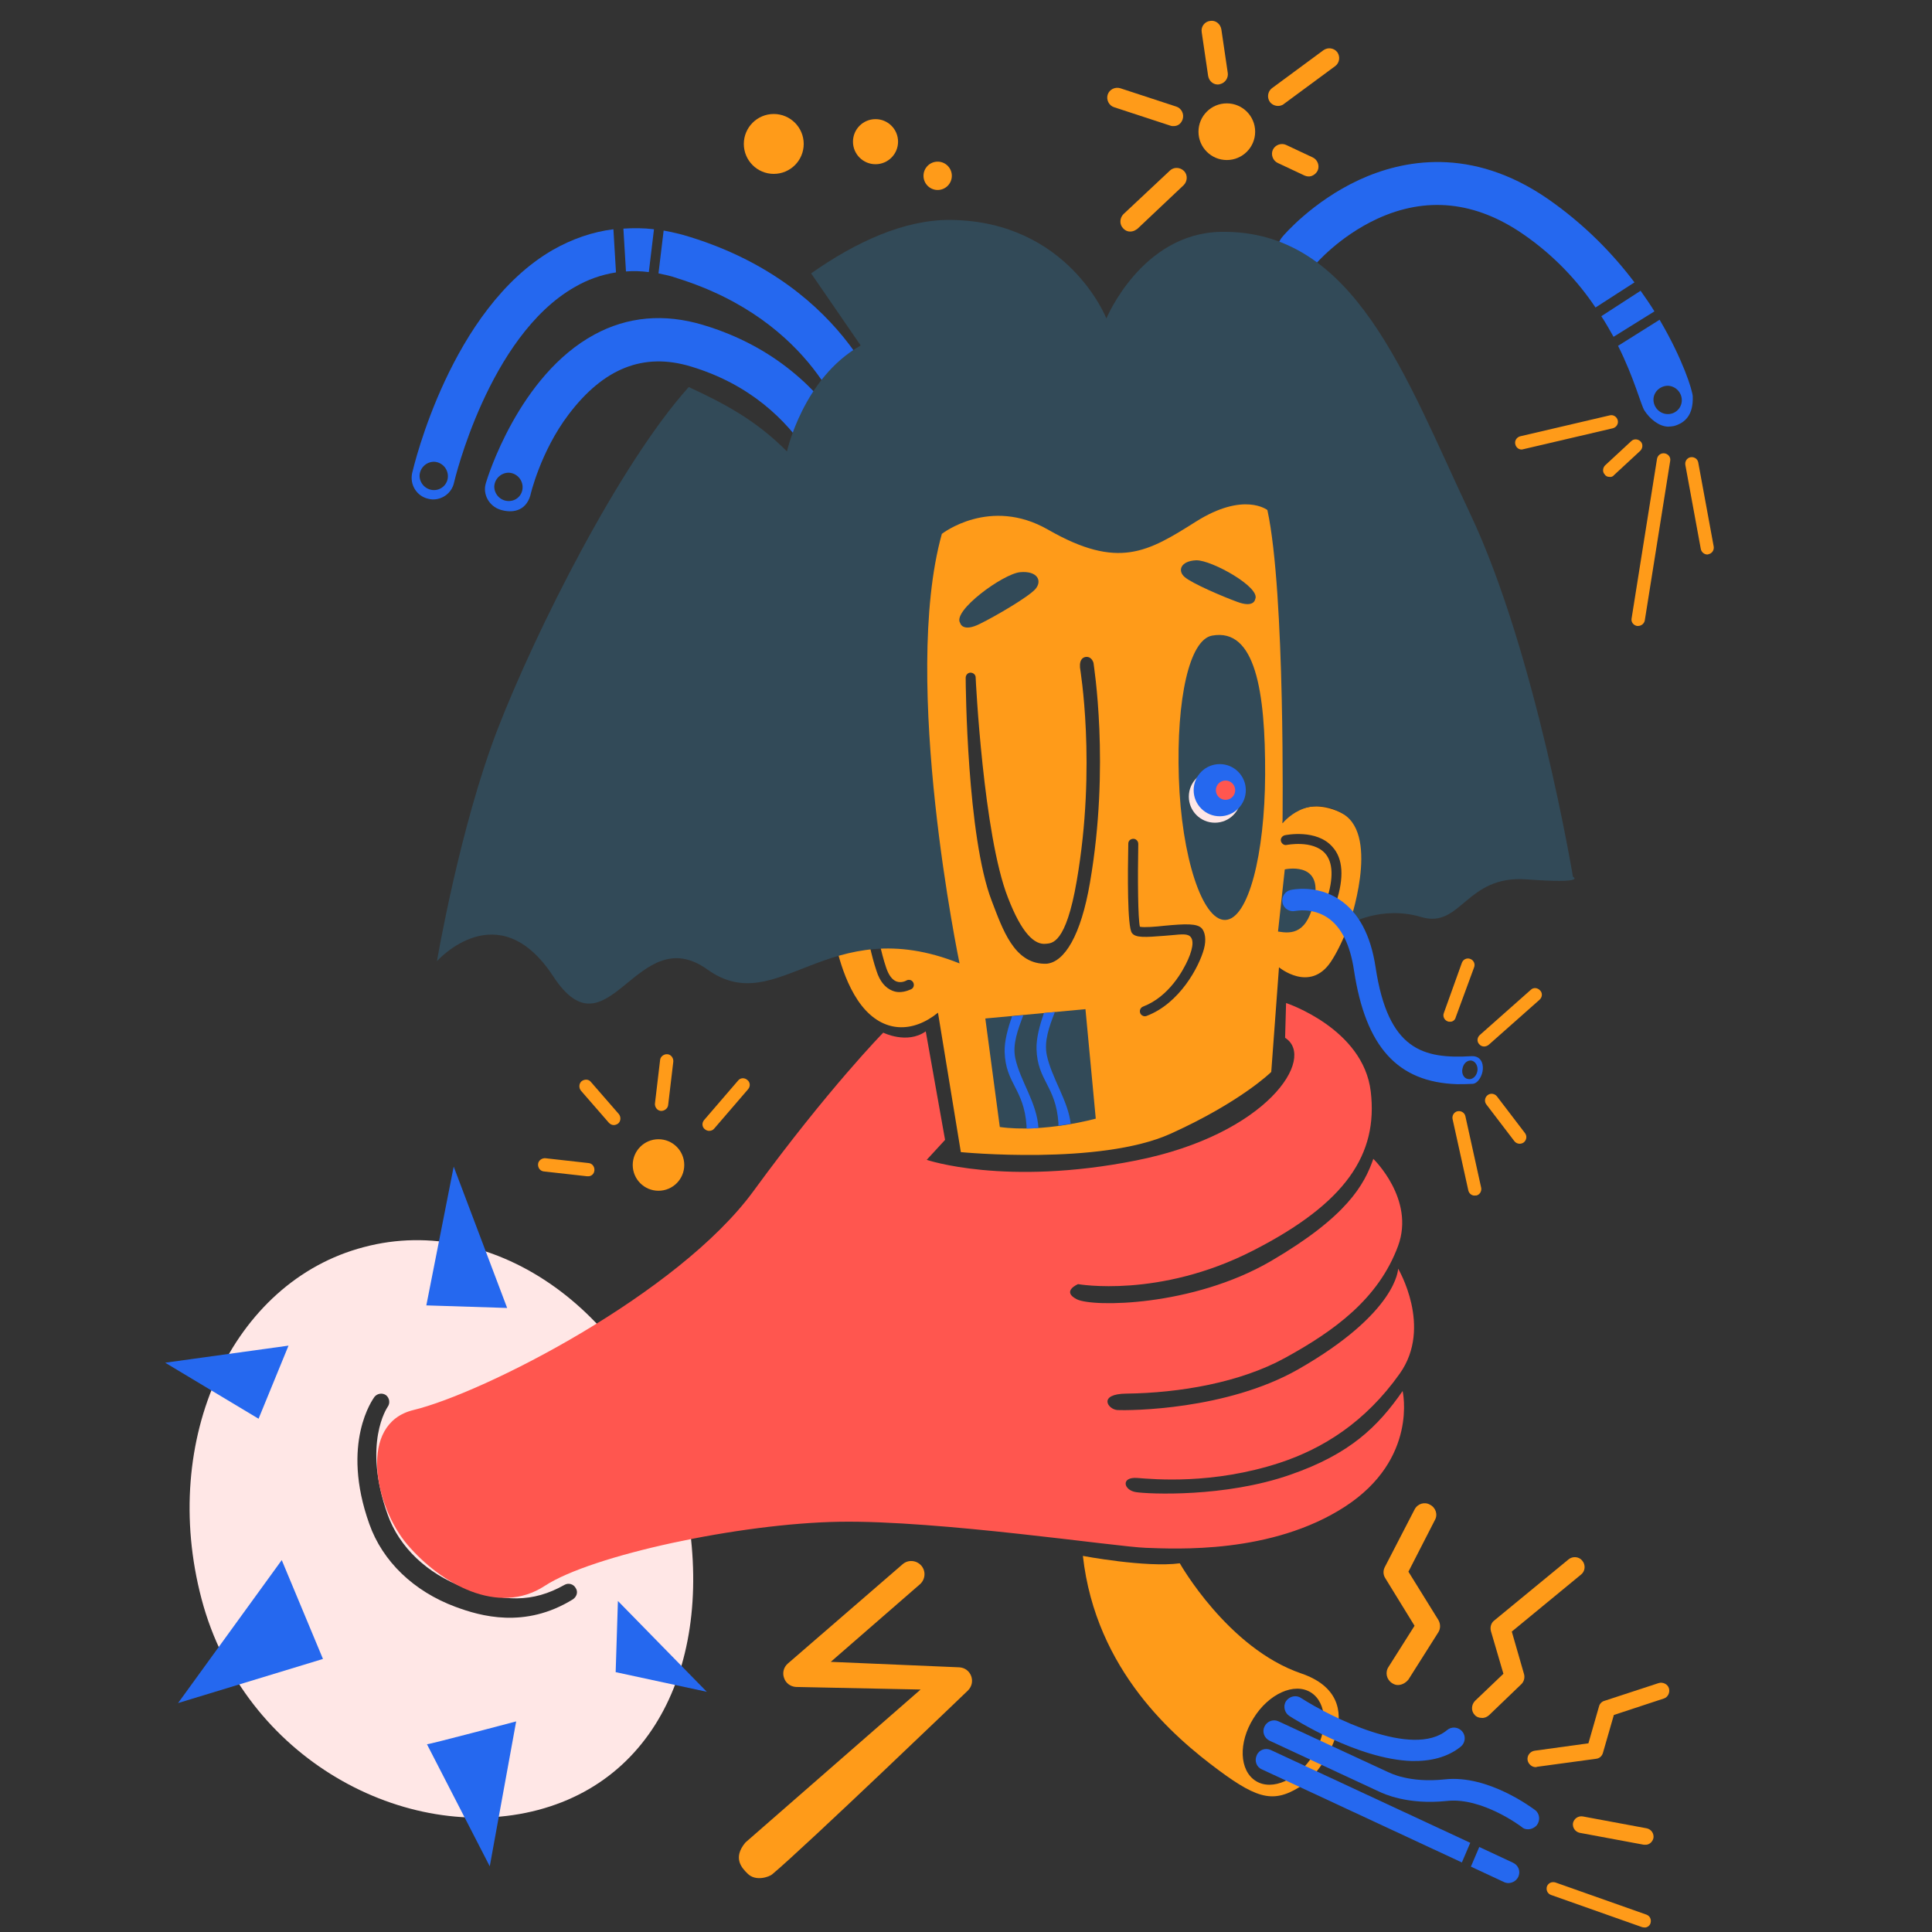 <?xml version="1.0" encoding="utf-8"?>
<!-- Generator: Adobe Illustrator 23.0.6, SVG Export Plug-In . SVG Version: 6.00 Build 0)  -->
<svg version="1.1" id="Layer_2_1_" xmlns="http://www.w3.org/2000/svg" xmlns:xlink="http://www.w3.org/1999/xlink" x="0px" y="0px" viewBox="0 0 600 600" style="enable-background:new 0 0 600 600;" xml:space="preserve">

<rect x="0" y="0" width="600" height="600" fill="#333333" stroke="none"/>

<g id="Layer_3">
</g>
<g>
	<g>
		<path d="M210.8,457.5c-13.1-49.6-56.9-81.1-97.8-70.2C72.1,398,49.5,447,62.6,496.6s63.6,76.3,104.5,65.5
			C208,551.3,223.9,507.1,210.8,457.5z M177.9,496.7c-14.9,9.2-28.7,5.2-36.5,2.3c-12.9-4.8-22.6-14.1-26.7-25.7
			c-9-25.2,1.2-38.9,1.6-39.5c0.9-1.1,2.5-1.3,3.6-0.5c1.1,0.9,1.3,2.5,0.5,3.6c-0.1,0.2-7.9,11.3,0,33.5
			c3.6,10.1,12.2,18.3,23.7,22.6c12.2,4.5,21.3,4.8,31.2-0.8c1.2-0.7,2.8-0.3,3.5,1C179.6,494.4,179.1,495.9,177.9,496.7z" style="fill:#FFE7E6;"/>
		<path d="M274.3,320.7c0,0,7.4,3.7,13.2-0.4l6,33.7l-5.7,6.2c0,0,24.3,8.3,65,0.2c40.8-8.1,56.1-31.9,46.3-38.1
			l0.3-10.8c0,0,24,7.9,26.3,27.5c2.3,19.4-7.6,34.6-36.6,49.4c-29.1,14.9-54.3,10.4-54.3,10.4s-5.3,2.2-0.4,4.7s35.9,2.3,60.2-11.8
			c23.8-13.9,29.1-23.8,31.9-31.8c0,0,13,12.5,7.7,27c-6.1,16.5-19.8,26.4-35.1,34.8c-14,7.7-32.8,10.9-49.3,11.1
			c-8.9,0.1-5.8,4.9-2.8,5.1c4,0.2,33.9,0,56.1-12.6c31-17.7,31.1-31.3,31.1-31.3s10.8,18.1,0.5,32.6
			c-10.7,15.1-23.9,23.3-37.3,27.7c-20.8,6.8-39,5.1-44.2,4.7s-4.3,3.8-0.4,4.4s27.6,1.7,47.9-5.4c18.5-6.4,27.2-14.9,34.9-26
			c0,0,4.9,21.1-17.9,35.9s-52.6,13.1-61.8,12.8c-9.2-0.3-64.3-8.6-95.2-8.1s-77,10.4-91.5,19.9s-32.3-0.7-42.6-12.7
			s-15.5-37.7,1.8-41.9c21.9-5.3,82.3-36.1,105.6-68S274.3,320.7,274.3,320.7z" style="fill:#FF564F;"/>
		<polygon points="132.4,405.4 157.5,406.2 140.9,362.3 		" style="fill:#2568EF;"/>
		<polygon points="89.6,417.9 80.3,440.6 51.3,423.2 		" style="fill:#2568EF;"/>
		<polygon points="87.5,484.5 100.3,515.2 55.3,528.9 		" style="fill:#2568EF;"/>
		<path d="M132.6,541.7c0.9,0,27.7-7.1,27.7-7.1l-8.2,45L132.6,541.7z" style="fill:#2568EF;"/>
		<polygon points="191.2,519.3 191.9,497.2 219.5,525.4 		" style="fill:#2568EF;"/>
	</g>
	<g>
		<circle cx="204.5" cy="361.8" r="8" style="fill:#FF9B19;"/>
		<g>
			<path d="M182.5,365.3c-0.1,0-0.1,0-0.2,0l-13.4-1.5c-1.1-0.1-1.9-1.1-1.8-2.3c0.1-1.1,1.2-1.9,2.3-1.8l13.4,1.5
				c1.1,0.1,1.9,1.1,1.8,2.3C184.5,364.6,183.6,365.4,182.5,365.3z" style="fill:#FF9B19;"/>
		</g>
		<g>
			<path d="M190.6,349.4c-0.6,0-1.1-0.3-1.5-0.7l-8.7-10c-0.7-0.9-0.6-2.2,0.2-2.9c0.9-0.7,2.2-0.7,2.9,0.2l8.7,10
				c0.7,0.9,0.6,2.2-0.2,2.9C191.6,349.2,191.1,349.4,190.6,349.4z" style="fill:#FF9B19;"/>
		</g>
		<g>
			<path d="M205.4,345c-0.1,0-0.1,0-0.2,0c-1.1-0.1-1.9-1.2-1.8-2.3l1.6-13.5c0.1-1.1,1.2-1.9,2.3-1.8s1.9,1.2,1.8,2.3
				l-1.6,13.5C207.4,344.2,206.4,345,205.4,345z" style="fill:#FF9B19;"/>
		</g>
		<g>
			<path d="M220.2,351.2c-0.5,0-0.9-0.2-1.3-0.5c-0.9-0.7-1-2-0.2-2.9l10.5-12.2c0.7-0.9,2-1,2.9-0.2
				c0.9,0.7,1,2,0.2,2.9l-10.5,12.2C221.4,351,220.8,351.2,220.2,351.2z" style="fill:#FF9B19;"/>
		</g>
	</g>
	<g>
		<path d="M232.1,581.8c-1.6-1.6-4.7-4.7-0.6-9.6l54.4-47.5l-38.7-0.8c-1.7-0.1-3.2-1.2-3.7-2.8
			c-0.6-1.6-0.1-3.4,1.2-4.5l35.6-30.8c1.7-1.5,4.3-1.3,5.8,0.4c1.5,1.7,1.3,4.3-0.4,5.8L258,516.1l39.9,1.7
			c1.7,0.1,3.1,1.1,3.7,2.7c0.6,1.6,0.2,3.3-1,4.5c0,0-50.4,48.4-60.8,57.1C239,582.8,234.7,584.5,232.1,581.8z" style="fill:#FF9B19;"/>
	</g>
	<g>
		<path d="M404.1,519.7c-22.8-7.8-37.7-34.2-37.7-34.2c-10.6,1.4-30.1-2.3-30.1-2.3c4,35.7,28.5,56.4,42.1,66.5
			c12.8,9.5,17.7,10.4,26.7,4.3C410.1,550.6,426.9,527.5,404.1,519.7z M407.8,545.1c-4.7,7.6-12.7,11.2-17.8,8
			c-5.1-3.2-5.5-11.9-0.7-19.5c4.7-7.6,12.7-11.2,17.8-8C412.2,528.8,412.6,537.5,407.8,545.1z" style="fill:#FF9B19;"/>
		<g>
			<path d="M438.5,546.9c-17-0.5-37-13.3-38.1-14c-1.5-1-2-3.1-1-4.6s3.1-2,4.6-1c9,5.8,34.7,18.9,45.4,10
				c1.4-1.2,3.5-1,4.7,0.4s1,3.5-0.4,4.7C449.5,545.8,444.2,547,438.5,546.9z" style="fill:#2568EF;"/>
		</g>
		<g>
			<path d="M474.5,568.1c-0.7,0-1.4-0.2-1.9-0.7c-0.1-0.1-12.3-9.3-23.2-8.1c-12.4,1.3-19.8-2.3-21.1-2.9l-34-15.8
				c-1.7-0.8-2.4-2.8-1.6-4.4c0.8-1.7,2.8-2.4,4.4-1.6l34.1,15.8c0.1,0,0.2,0.1,0.3,0.1c0,0,6.1,3.3,17.2,2.1
				c13.6-1.5,27.4,9.1,28,9.5c1.5,1.1,1.7,3.2,0.6,4.7C476.5,567.7,475.5,568.1,474.5,568.1z" style="fill:#2568EF;"/>
		</g>
		<g>
			<path d="M456.6,572.3l-61.9-28.8c-1.7-0.8-3.7-0.1-4.4,1.6c-0.8,1.7-0.1,3.7,1.6,4.4l62.1,28.9L456.6,572.3z" style="fill:#2568EF;"/>
			<path d="M469.9,578.5l-10.5-4.9l-2.6,6.1l10.3,4.8c0.4,0.2,0.9,0.3,1.3,0.3c1.3,0,2.5-0.7,3.1-1.9
				C472.3,581.2,471.6,579.3,469.9,578.5z" style="fill:#2568EF;"/>
		</g>
		<g>
			<path d="M434.1,523.3c-0.6,0-1.2-0.2-1.8-0.6c-1.7-1.1-2.2-3.3-1.1-5l8.1-12.8l-9.1-14.8c-0.7-1.1-0.7-2.4-0.1-3.5
				l9.2-17.8c0.9-1.8,3.1-2.5,4.8-1.5c1.8,0.9,2.5,3.1,1.5,4.8l-8.2,16l9.3,15c0.7,1.2,0.7,2.7,0,3.8l-9.3,14.7
				C436.5,522.7,435.3,523.3,434.1,523.3z" style="fill:#FF9B19;"/>
		</g>
		<g>
			<path d="M460.1,533.5c-0.8,0-1.6-0.3-2.1-0.9c-1.2-1.2-1.1-3.2,0.1-4.4l8.8-8.4l-3.9-13.3c-0.3-1.2,0.1-2.5,1-3.2
				l23.1-19c1.3-1.1,3.3-0.9,4.3,0.4c1.1,1.3,0.9,3.3-0.4,4.3l-21.5,17.7l3.8,13.2c0.3,1.1,0,2.3-0.8,3.1l-10.1,9.7
				C461.7,533.3,460.9,533.6,460.1,533.5z" style="fill:#FF9B19;"/>
		</g>
		<g>
			<path d="M476.9,548.8c-1.2,0-2.3-1-2.5-2.2c-0.2-1.4,0.8-2.7,2.2-2.9l16.7-2.3l3.3-11.5c0.2-0.8,0.9-1.5,1.7-1.7
				l16.8-5.5c1.3-0.4,2.8,0.3,3.2,1.6s-0.3,2.8-1.6,3.2l-15.5,5.1l-3.4,11.8c-0.3,1-1.1,1.7-2.1,1.8l-18.4,2.5
				C477.2,548.8,477,548.8,476.9,548.8z" style="fill:#FF9B19;"/>
		</g>
		<g>
			<path d="M510.9,572.9c-0.1,0-0.3,0-0.4,0l-19.9-3.7c-1.4-0.3-2.3-1.6-2.1-3c0.3-1.4,1.6-2.3,3-2.1l19.9,3.7
				c1.4,0.3,2.3,1.6,2.1,3C513.2,572.1,512.1,573,510.9,572.9z" style="fill:#FF9B19;"/>
		</g>
		<g>
			<path d="M511,598.6c-0.3,0-0.6,0-1-0.1l-28.3-10c-1.1-0.4-1.6-1.5-1.3-2.6c0.4-1.1,1.5-1.6,2.6-1.3l28.3,10
				c1.1,0.4,1.6,1.5,1.3,2.6C512.4,598,511.7,598.5,511,598.6z" style="fill:#FF9B19;"/>
		</g>
	</g>
	<g>
		<g>
			<path d="M190.5,71.2c-6.5,0.8-12.8,3-18.8,6.4c-31.7,18.3-43.2,67.2-43.7,69.3c-0.8,3.6,1.4,7.2,5,8
				c0.4,0.1,0.9,0.2,1.3,0.2c3.1,0.1,6-2,6.7-5.2c0.1-0.5,10.7-45.4,37.4-60.7c4.1-2.4,8.4-3.9,12.9-4.6L190.5,71.2z M134.6,152.2
				c-2.4-0.1-4.3-2.1-4.3-4.5c0.1-2.4,2.1-4.3,4.5-4.3c2.4,0.1,4.3,2.1,4.3,4.5C139.1,150.4,137,152.3,134.6,152.2z" style="fill:#2568EF;"/>
			<path d="M275.8,129.8c-0.4-1.7-11.5-40.7-61.5-56.2c-2.8-0.9-5.5-1.5-8.2-2l-1.6,13.3c1.9,0.4,3.9,0.8,5.8,1.5
				c42.7,13.3,52.2,45.6,52.6,46.9c1,3.6,4.6,5.7,8.2,4.7C274.7,137,276.8,133.3,275.8,129.8z" style="fill:#2568EF;"/>
			<path d="M203.1,71.2c-3.2-0.4-6.4-0.4-9.5-0.2l0.8,13.3c2.3-0.2,4.7-0.1,7.1,0.2L203.1,71.2z" style="fill:#2568EF;"/>
		</g>
		<g>
			<path d="M501.1,104.6l12.7-7.9c-1.3-2.1-2.8-4.3-4.3-6.4l-12.2,7.9C498.7,100.3,499.9,102.5,501.1,104.6z" style="fill:#2568EF;"/>
			<path d="M507.6,87.7c-6.7-8.9-15.6-18.1-27-26c-23.7-16.3-45-12.1-58.6-5.8c-14.4,6.7-23.3,17.1-23.7,17.6
				c-2.4,2.8-2,7,0.8,9.4s7,2,9.4-0.8c0.1-0.1,7.3-8.6,19.1-14.1c15.3-7.1,30.6-5.5,45.4,4.7c9.9,6.8,17.2,14.9,22.5,22.8
				L507.6,87.7z" style="fill:#2568EF;"/>
			<path d="M525.7,123.1c-0.1-1.9-3.1-11.6-10.3-23.8l-12.9,8.1c5.1,10.2,7.1,18.4,8.2,20.1c1.6,2.5,4.4,4.9,7.3,5
				c0.6,0,1.3-0.1,1.9-0.2C523.4,131.3,525.9,128.8,525.7,123.1z M517.8,128.6c-2.4-0.1-4.3-2.1-4.3-4.5s2.1-4.3,4.5-4.3
				c2.4,0.1,4.3,2.1,4.3,4.5S520.3,128.7,517.8,128.6z" style="fill:#2568EF;"/>
		</g>
		<path d="M394.6,289.3c0-1.2,3-21.9,3-21.9s10.4-1.4,11.2,2.6s6,11.7-0.5,17.6S394.6,289.3,394.6,289.3z" style="fill:#324A58;"/>
		<path d="M272.6,157.2c-0.4-1.7-9.4-42.9-54.3-56.3c-12-3.6-23.4-2.6-33.7,3c-23.5,12.7-33.3,44.7-33.7,46.1
			c-1.1,3.5,1,7.2,4.5,8.3s7.8,0.6,9.3-4.4c0-0.1,3.1-13.6,11.9-25.2c10.9-14.4,23.3-19.3,37.9-14.9c37.1,11.1,44.8,44.9,45.1,46.3
			c0.6,3.1,3.3,5.2,6.3,5.3c0.5,0,1,0,1.6-0.1C271,164.4,273.3,160.8,272.6,157.2z M157.8,155.6c-2.4-0.1-4.3-2.1-4.3-4.5
			c0.1-2.4,2.1-4.3,4.5-4.3c2.4,0.1,4.3,2.1,4.3,4.5C162.3,153.8,160.3,155.7,157.8,155.6z" style="fill:#2568EF;"/>
		<path d="M417.3,252.8c-12.7-6.6-19,2.8-19,2.8l7.9-63.5l-11.9-49.2l-113.8,14.5l3.9,122.8l-12.8,4.8
			c0.8,4.5,2,10.8,3.6,15.5c0.8,2.4,1.9,3.8,3.2,4.3c1.6,0.6,3.1-0.3,3.1-0.3c0.7-0.4,1.7-0.2,2.1,0.6c0.4,0.7,0.2,1.7-0.6,2.1
			c-0.1,0-1.7,0.9-3.7,0.9c-0.7,0-1.3-0.1-2.1-0.4c-2.3-0.9-4-3-5-6.2c-1.6-4.7-2.8-10.8-3.6-15.3l-9.7,3.6c0,0,2,14,8.7,22.5
			s15.8,8.6,23.7,2.2l7.1,43.3c0,0,43.2,4.2,65.1-5.7c21.9-9.9,31.3-19.2,31.3-19.2l2.4-32.5c0,0,9.6,8,16.1-1.7
			S430,259.4,417.3,252.8z M338.5,274.1c-2.8,16.4-7.9,24.7-13.5,25.2c-0.3,0-0.5,0-0.8,0c-9.3-0.3-12.8-10.6-16.2-19.5
			c-7.7-19.9-8.1-67.3-8.1-69.3c0-0.8,0.6-1.6,1.5-1.6c0.8,0,1.6,0.6,1.6,1.5c0,0.5,2.4,48.9,10,68.3c4.3,11.2,8.3,14.8,11.8,14.4
			c1.8-0.2,6.2,0.3,9.6-19.6c6.2-36,1-65.9,1-66.2c-0.2-2.8,1.2-3.3,2.1-3.3c1.2,0,1.9,1.1,2.1,1.9
			C339.6,206.3,344.8,237.6,338.5,274.1z M373.9,294.7c-1.5,5.5-7.5,16.9-17.8,20.8c-0.2,0.1-0.4,0.1-0.6,0.1c-0.6,0-1.2-0.4-1.4-1
			c-0.3-0.8,0.1-1.7,0.9-2c8.1-3.1,12.5-11.3,14-14.7c1.7-3.9,1.9-6.8-0.1-7.5c-1.3-0.5-4,0-7,0.2c-6.4,0.5-9.3,0.7-10.4-0.9
			c-1.4-2-1.3-18.2-1.1-27.7c0-0.9,0.7-1.5,1.6-1.5l0,0c0.8,0,1.5,0.7,1.5,1.6c-0.2,11-0.1,23.2,0.5,25.7c1.2,0.3,5,0,7.6-0.3
			c6.5-0.6,10.3-0.8,11.7,0.9C374.2,289.5,374.7,291.7,373.9,294.7z M408.3,278.8c-2.1,11.4-7.2,11.2-11.4,10.5L399,270
			C399,270,410.4,267.4,408.3,278.8z M414.9,280.4c-0.2,0.7-0.8,1.1-1.5,1.1c-0.1,0-0.3,0-0.4-0.1c-0.8-0.3-1.3-1.1-1-1.9
			c2.2-6.8,2-11.7-0.5-14.5c-3.8-4.2-11.8-2.6-11.9-2.6c-0.8,0.2-1.6-0.4-1.8-1.2c-0.2-0.8,0.4-1.6,1.2-1.8c0.4-0.1,9.9-2,14.8,3.6
			C417.1,266.6,417.5,272.5,414.9,280.4z" style="fill:#FF9B19;"/>
		<path d="M306,316.3l31.1-2.9l3.2,34c0,0-16.2,4.5-29.8,2.6L306,316.3z" style="fill:#324A58;"/>
		<path d="M392.9,240.6c-0.1,24.7-5.2,44.9-12.4,45.1c-7.1,0.2-13.6-19.6-14.4-44.2s3.3-42.8,10.3-44.1
			C389.9,194.9,393,214.8,392.9,240.6z" style="fill:#324A58;"/>
		<path d="M488.5,272.3c0,0-11.6-69.8-31.9-112.7S420.7,71.3,379.1,72c-24.6,0.5-35.5,26.9-35.5,26.9
			s-11.8-30.1-48.2-30.6c-14.5-0.2-29.7,6.9-43.5,16.6l15.4,22.4c-17.9,10.1-22.9,32.9-22.9,32.9c-9.7-9.8-19.7-15-30.5-20
			c-21.5,23.9-47.5,75.7-59.3,106.1s-18.9,72.2-18.9,72.2s19-21.4,36.1,4.7s25.9-17.9,47.9-2.1c22,15.7,37.2-18.4,78.3-1.9
			c0,0-18.3-87.5-5.5-133.4c0,0,14.9-11.7,33-1.3c21.8,12.5,31,6.9,45.9-2.5s22.2-3.6,22.2-3.6c5.6,25.8,4.7,97.3,4.7,97.3
			s7.8-9.9,19-2.8S419,287,419,287s10-5.9,22.4-2.2s13.8-13.1,32.7-11.7C493.1,274.5,488.5,272.3,488.5,272.3z" style="fill:#324A58;"/>
		<path d="M298.2,193.5c-2.6-3.7,13.3-15.3,18.6-15.8c5.4-0.5,7,2.7,4.7,5.3c-2.3,2.5-12.4,8.4-17.1,10.7
			C298.9,196.5,298.2,193.5,298.2,193.5z" style="fill:#324A58;"/>
		<path d="M389.8,186.1c1.9-3.6-13.5-12.2-18.3-12.1c-4.8,0.2-5.9,3.2-3.6,5.2s11.9,6.1,16.3,7.7
			C389.5,188.9,389.8,186.1,389.8,186.1z" style="fill:#324A58;"/>
		<circle cx="240.3" cy="44.7" r="9.3" style="fill:#FF9B19;"/>
		<circle cx="271.9" cy="44" r="7" style="fill:#FF9B19;"/>
		<circle cx="291.2" cy="54.6" r="4.4" style="fill:#FF9B19;"/>
		<circle cx="381" cy="40.9" r="8.8" style="fill:#FF9B19;"/>
		<g>
			<path d="M397.7,32.8c-1.2,0.3-2.5-0.1-3.3-1.1c-1-1.4-0.7-3.3,0.6-4.3l16-11.8c1.4-1,3.3-0.7,4.3,0.6
				c1,1.4,0.7,3.3-0.6,4.3l-16,11.8C398.5,32.5,398.1,32.7,397.7,32.8z" style="fill:#FF9B19;"/>
		</g>
		<g>
			<path d="M379,26.1c-0.1,0-0.2,0-0.3,0.1c-1.7,0.3-3.2-0.9-3.5-2.6l-2-13.6c-0.3-1.7,0.9-3.3,2.6-3.5
				c1.7-0.3,3.2,0.9,3.5,2.6l2,13.6C381.5,24.2,380.5,25.7,379,26.1z" style="fill:#FF9B19;"/>
		</g>
		<g>
			<path d="M365.1,39.1c-0.6,0.1-1.2,0.1-1.7-0.1L346,33.3c-1.6-0.5-2.5-2.3-2-3.9s2.3-2.5,3.9-2l17.4,5.7
				c1.6,0.5,2.5,2.3,2,3.9C366.9,38.2,366.1,38.9,365.1,39.1z" style="fill:#FF9B19;"/>
		</g>
		<g>
			<path d="M351.8,71.8c-1.1,0.3-2.2,0-3-0.9c-1.2-1.2-1.1-3.2,0.1-4.4L363.3,53c1.2-1.2,3.2-1.1,4.4,0.1
				c1.2,1.2,1.1,3.2-0.1,4.4l-14.4,13.6C352.7,71.4,352.3,71.7,351.8,71.8z" style="fill:#FF9B19;"/>
		</g>
		<g>
			<path d="M407.2,54.7c-0.7,0.2-1.4,0.1-2.1-0.2l-8.3-3.9c-1.5-0.7-2.2-2.6-1.5-4.1s2.6-2.2,4.1-1.5l8.3,3.9
				c1.5,0.7,2.2,2.6,1.5,4.1C408.8,53.8,408.1,54.4,407.2,54.7z" style="fill:#FF9B19;"/>
		</g>
		<g>
			<path d="M472.5,139.6c-0.9,0-1.7-0.7-1.9-1.6c-0.3-1.1,0.4-2.2,1.5-2.5l27.8-6.5c1.1-0.3,2.2,0.4,2.5,1.5
				s-0.4,2.2-1.5,2.5l-27.8,6.5C472.8,139.6,472.6,139.6,472.5,139.6z" style="fill:#FF9B19;"/>
		</g>
		<g>
			<path d="M499.8,148.1c-0.5,0-1.1-0.2-1.4-0.7c-0.8-0.8-0.7-2.1,0.1-2.9l8.1-7.5c0.8-0.8,2.1-0.7,2.9,0.1
				s0.7,2.1-0.1,2.9l-8.1,7.5C500.9,148,500.4,148.2,499.8,148.1z" style="fill:#FF9B19;"/>
		</g>
		<g>
			<path d="M508.7,194.4c-0.1,0-0.2,0-0.3,0c-1.1-0.2-1.9-1.2-1.7-2.3l7.9-49.6c0.2-1.1,1.2-1.9,2.4-1.7
				c1.1,0.2,1.9,1.2,1.7,2.3l-7.9,49.6C510.6,193.7,509.7,194.4,508.7,194.4z" style="fill:#FF9B19;"/>
		</g>
		<g>
			<path d="M530.2,172.2c-0.9,0-1.8-0.7-2-1.7l-4.8-26.1c-0.2-1.1,0.5-2.2,1.6-2.4s2.2,0.5,2.4,1.6l4.8,26.1
				c0.2,1.1-0.5,2.2-1.6,2.4C530.5,172.2,530.3,172.2,530.2,172.2z" style="fill:#FF9B19;"/>
		</g>
		<g>
			<path d="M450.2,317.3c-0.2,0-0.4,0-0.6-0.1c-1.1-0.4-1.6-1.6-1.2-2.6L454,299c0.4-1.1,1.6-1.6,2.6-1.2
				c1.1,0.4,1.6,1.6,1.2,2.6l-5.7,15.5C451.9,316.8,451.1,317.4,450.2,317.3z" style="fill:#FF9B19;"/>
		</g>
		<g>
			<path d="M460.9,325c-0.5,0-1.1-0.2-1.5-0.7c-0.8-0.8-0.7-2.1,0.2-2.9l15.8-14c0.8-0.8,2.1-0.7,2.9,0.2
				c0.8,0.8,0.7,2.1-0.2,2.9l-15.8,14C461.9,324.8,461.4,325,460.9,325z" style="fill:#FF9B19;"/>
		</g>
		<g>
			<path d="M471.9,355.2c-0.6,0-1.2-0.3-1.6-0.8l-8.7-11.4c-0.7-0.9-0.5-2.2,0.4-2.9c0.9-0.7,2.2-0.5,2.9,0.4l8.7,11.4
				c0.7,0.9,0.5,2.2-0.4,2.9C472.8,355.1,472.3,355.2,471.9,355.2z" style="fill:#FF9B19;"/>
		</g>
		<g>
			<path d="M457.9,371.3c-0.9,0-1.7-0.7-1.9-1.6l-4.9-22.2c-0.2-1.1,0.5-2.2,1.6-2.4c1.1-0.2,2.2,0.5,2.4,1.6l4.9,22.2
				c0.2,1.1-0.5,2.2-1.6,2.4C458.3,371.2,458.1,371.3,457.9,371.3z" style="fill:#FF9B19;"/>
		</g>
		<circle cx="377.3" cy="247.4" r="8.1" style="fill:#FFE7E6;"/>
		<path d="M315.3,328.6c-0.9-4.3,0.8-8.8,2.5-13.3l-3.5,0.3c-1.3,3.8-2.4,7.7-2.3,11.1c0.3,9.9,6,11.4,6.8,22.9
			c0,0.3,0,0.6,0,0.9c1.3,0,2.5-0.1,3.7-0.2C322,342.3,316.8,335.7,315.3,328.6z" style="fill:#2568EF;"/>
		<path d="M325.1,327.7c-0.9-4.3,0.7-8.8,2.5-13.4l-3.4,0.3c-1.3,3.8-2.4,7.8-2.3,11.2c0.3,9.9,6,11.4,6.8,22.9
			c0,0.3,0,0.6,0,0.9c1.3-0.2,2.5-0.4,3.8-0.6C331.8,342,326.6,334.8,325.1,327.7z" style="fill:#2568EF;"/>
		<circle cx="378.8" cy="245.4" r="8.1" style="fill:#2568EF;"/>
		<circle cx="380.6" cy="245.4" r="3" style="fill:#FF564F;"/>
		<path d="M457.1,328c-15.1,0.9-26-1.8-29.9-27.6c-1.5-10-5.3-17.1-11.2-21c-7.2-4.8-14.8-3.1-15.2-3
			c-1.8,0.4-2.9,2.2-2.5,4s2.2,2.9,4,2.5c0.2,0,5.2-1.1,10,2.1c4.3,2.9,7,8.4,8.2,16.4c3.6,23.7,13.5,34.7,32,35.3
			c1.5,0,3.1,0,4.8-0.1c1.8-0.1,3.1-2.7,3.2-4.5C460.7,329.1,458.9,327.9,457.1,328z M458.8,332.7c-0.3,1.6-1.6,2.7-2.9,2.4
			c-1.3-0.2-2.1-1.7-1.7-3.3c0.3-1.6,1.6-2.7,2.9-2.4C458.3,329.7,459.1,331.2,458.8,332.7z" style="fill:#2568EF;"/>
	</g>
</g>
</svg>
